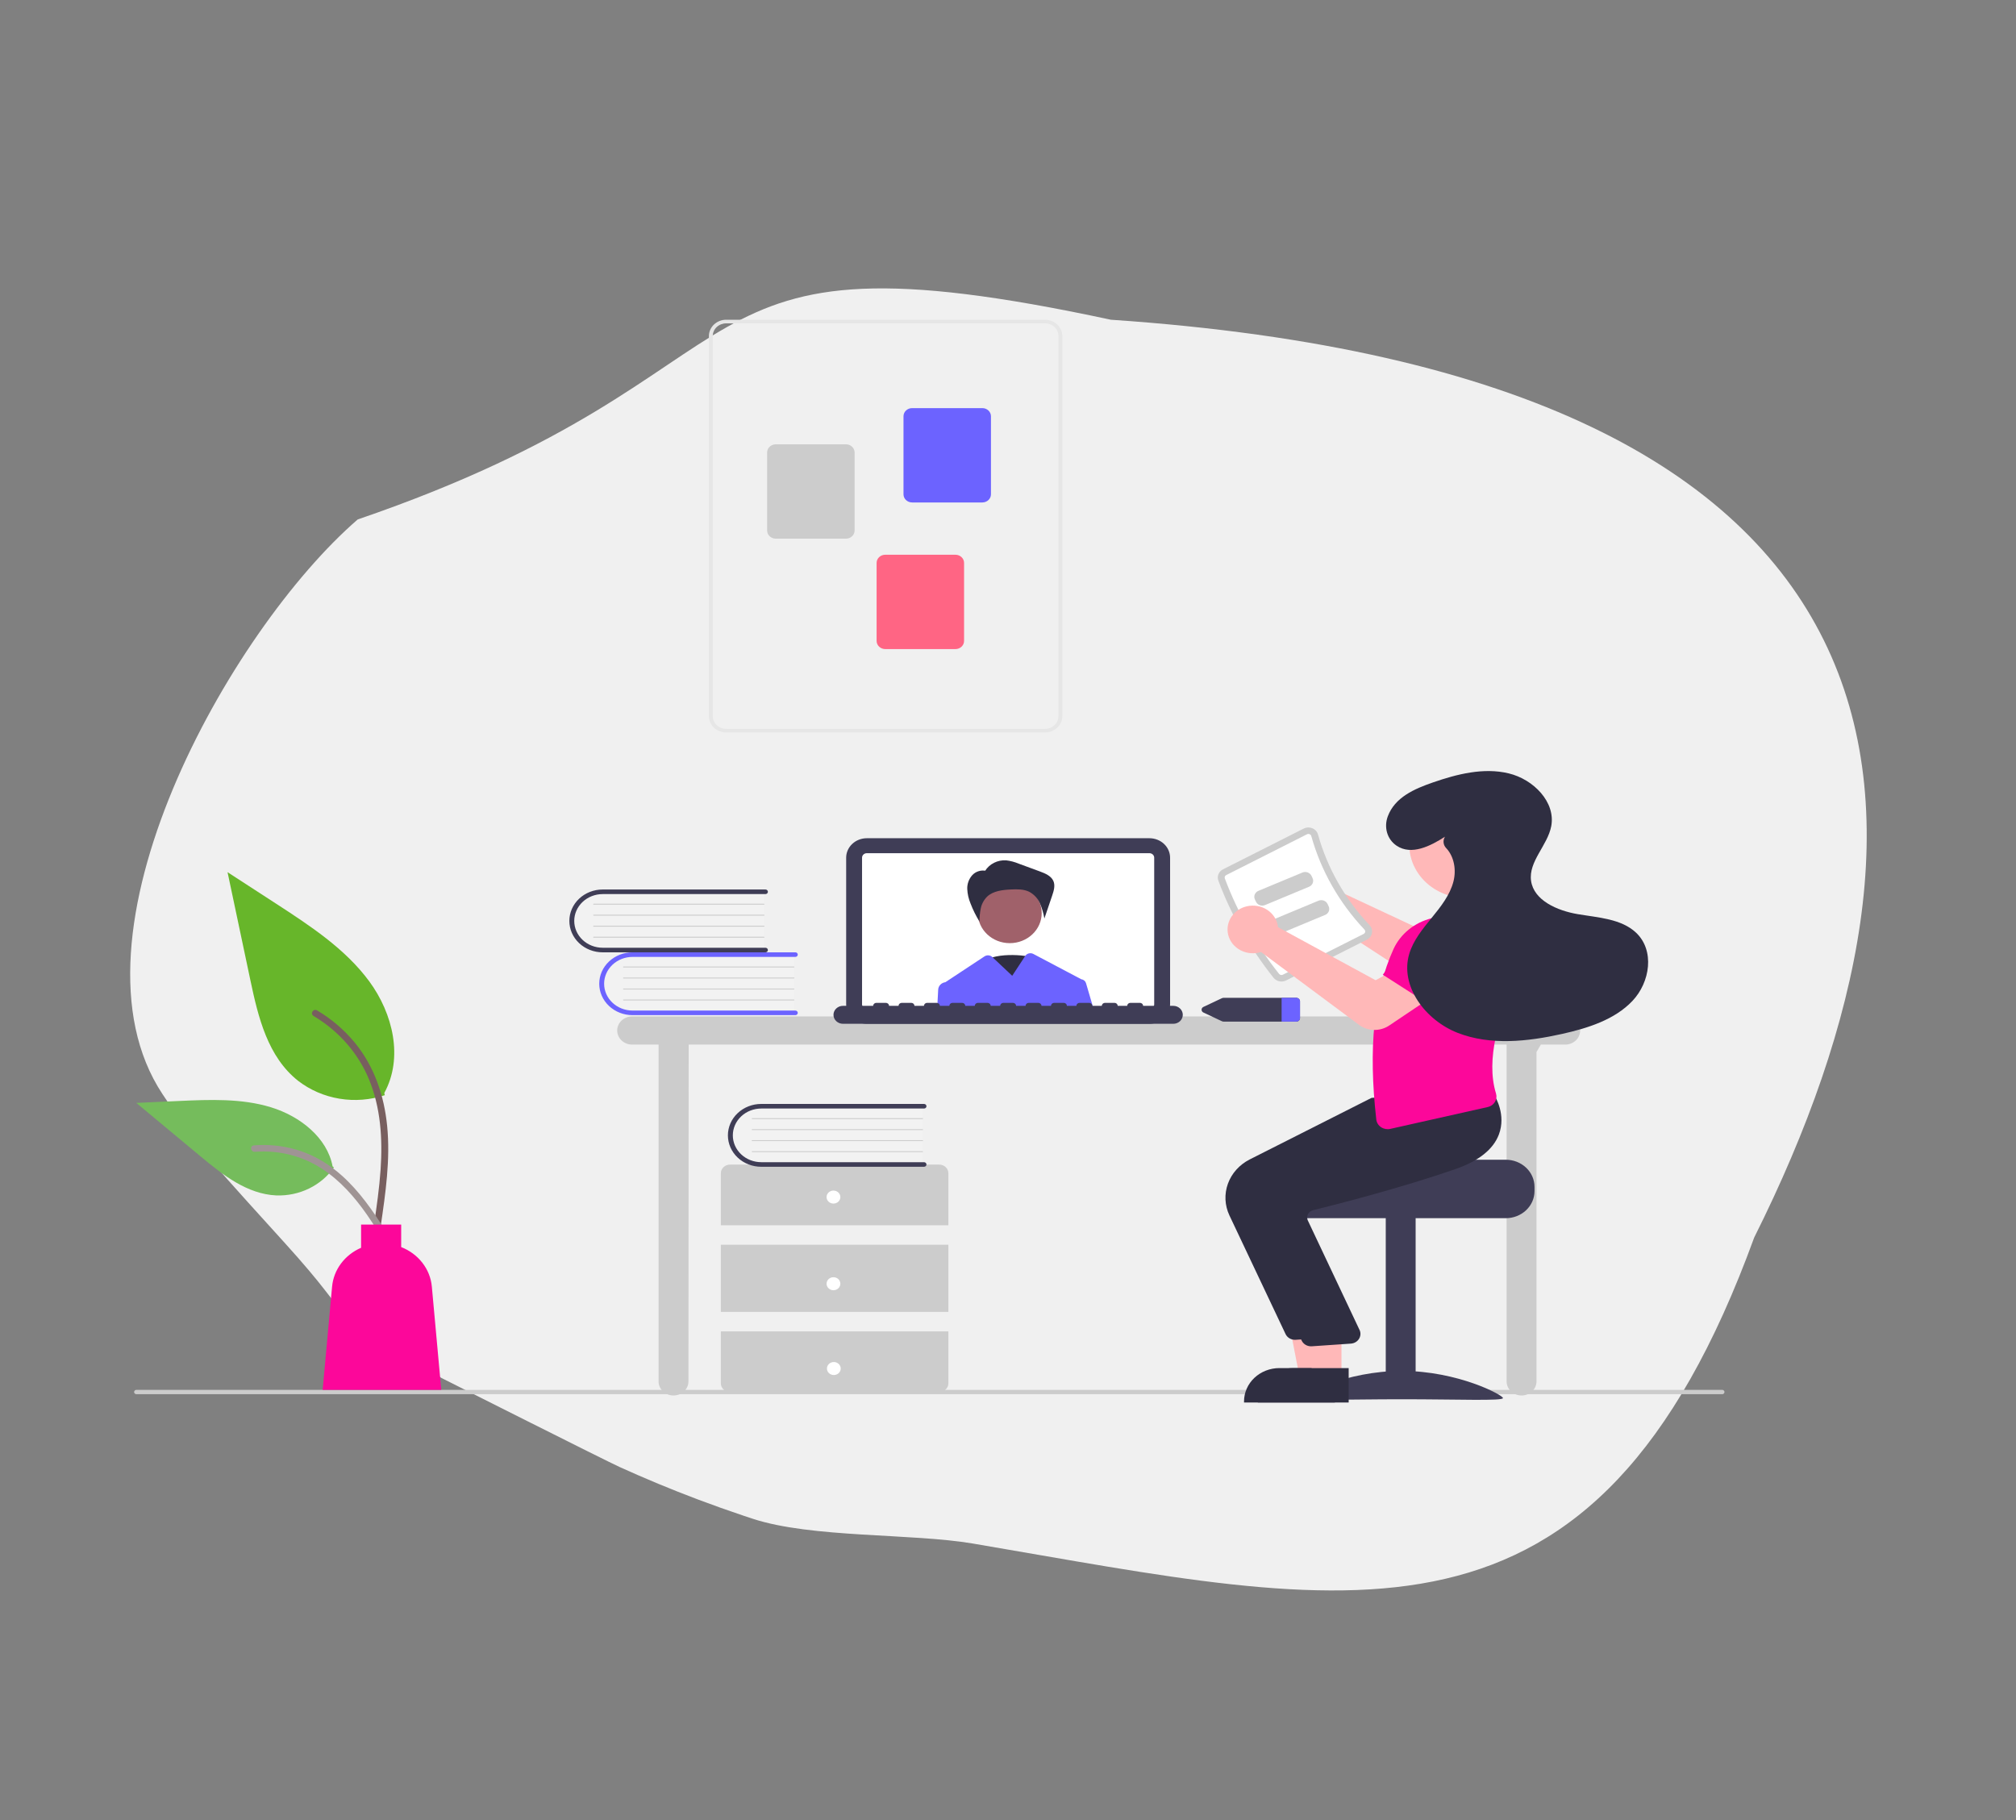 <svg width="371" height="335" viewBox="0 0 371 335" fill="none" xmlns="http://www.w3.org/2000/svg">
<rect x="0" y="0" width="371" height="335" fill="#808080" stroke="none"/>
<g id="Frame 3">
<path id="Vector" d="M322.825 227.734C293.456 308.38 248.459 295.84 179.051 284.064C167.781 282.147 149.403 283.073 138.507 279.496C137.977 279.323 137.446 279.15 136.915 278.969C134.086 278.021 131.255 277.014 128.423 275.947C123.5 274.091 118.696 272.097 114.011 269.968C111.41 268.791 83.75 254.841 81.23 253.587C53.407 234.146 68.136 246.088 52.184 228.496C50.191 226.299 41.132 216.348 39.294 214.094C35.923 209.977 32.781 205.711 29.879 201.313C10.697 172.252 42.231 116.027 65.827 95.596C145.851 68.209 120.722 40.865 204.427 58.841C357.319 69.206 361.97 149.511 322.825 227.734Z" fill="#F0F0F0"/>
<path id="Vector_2" d="M316.929 256.576H25.102C24.99 256.576 24.882 256.534 24.803 256.46C24.724 256.385 24.679 256.284 24.679 256.178C24.679 256.072 24.724 255.971 24.803 255.896C24.882 255.821 24.99 255.779 25.102 255.779H316.929C317.041 255.779 317.148 255.821 317.228 255.896C317.307 255.971 317.352 256.072 317.352 256.178C317.352 256.284 317.307 256.385 317.228 256.46C317.148 256.534 317.041 256.576 316.929 256.576Z" fill="#CCCCCC"/>
<path id="Vector_3" d="M288.044 187.056H116.331C115.602 187.056 114.903 187.329 114.387 187.814C113.872 188.3 113.582 188.959 113.582 189.647C113.582 190.334 113.872 190.993 114.387 191.479C114.903 191.965 115.602 192.238 116.331 192.238H121.195V254.224C121.195 254.911 121.485 255.57 122 256.056C122.516 256.542 123.215 256.815 123.944 256.815C124.673 256.815 125.373 256.542 125.888 256.056C126.404 255.57 126.693 254.911 126.693 254.224L126.735 192.238H277.259V254.224C277.259 254.911 277.549 255.57 278.064 256.056C278.58 256.542 279.279 256.815 280.008 256.815C280.737 256.815 281.437 256.542 281.952 256.056C282.468 255.57 282.757 254.911 282.757 254.224V193.604L283.557 192.238H288.044C288.773 192.238 289.472 191.965 289.988 191.479C290.503 190.993 290.793 190.334 290.793 189.647C290.793 188.959 290.503 188.3 289.988 187.814C289.472 187.329 288.773 187.056 288.044 187.056V187.056Z" fill="#CCCCCC"/>
<path id="Vector_4" d="M211.53 188.412H159.517C158.509 188.411 157.544 188.033 156.832 187.362C156.12 186.691 155.719 185.78 155.718 184.831V157.841C155.719 156.891 156.12 155.981 156.832 155.31C157.544 154.639 158.509 154.261 159.517 154.26H211.53C212.537 154.261 213.503 154.639 214.215 155.31C214.927 155.981 215.328 156.891 215.329 157.841V184.831C215.328 185.78 214.927 186.691 214.215 187.362C213.503 188.033 212.537 188.411 211.53 188.412V188.412Z" fill="#3F3D56"/>
<path id="Vector_5" d="M211.53 157.016H159.517C159.285 157.016 159.062 157.103 158.898 157.258C158.734 157.413 158.642 157.622 158.642 157.841V184.832C158.642 185.051 158.734 185.26 158.898 185.415C159.063 185.57 159.285 185.657 159.517 185.657H211.53C211.762 185.657 211.984 185.57 212.148 185.415C212.313 185.26 212.405 185.051 212.405 184.832V157.841C212.405 157.622 212.313 157.413 212.148 157.258C211.984 157.103 211.762 157.016 211.53 157.016V157.016Z" fill="white"/>
<path id="Vector_6" d="M189.96 176.125C189.96 176.125 183.733 174.773 180.308 177.252C176.884 179.731 184.667 185.366 184.667 185.366L189.96 176.125Z" fill="#2F2E41"/>
<path id="Vector_7" d="M185.828 173.57C189.072 173.57 191.702 171.092 191.702 168.034C191.702 164.977 189.072 162.499 185.828 162.499C182.585 162.499 179.955 164.977 179.955 168.034C179.955 171.092 182.585 173.57 185.828 173.57Z" fill="#A0616A"/>
<path id="Vector_8" d="M181.287 160.264C181.678 159.637 182.246 159.125 182.927 158.783C183.608 158.441 184.376 158.284 185.147 158.328C185.952 158.423 186.738 158.631 187.479 158.943L191.319 160.355C192.312 160.72 193.401 161.168 193.832 162.087C194.232 162.94 193.933 163.926 193.631 164.814L192.195 169.037C192.035 168.081 191.762 167.145 191.38 166.247C190.992 165.343 190.291 164.59 189.391 164.109C188.393 163.627 187.218 163.637 186.098 163.688C184.513 163.76 182.789 163.95 181.662 165.004C181.064 165.603 180.659 166.349 180.493 167.156C180.33 167.959 180.248 168.775 180.248 169.593C179.597 168.539 179.05 167.432 178.611 166.286C178.25 165.432 178.045 164.527 178.003 163.609C177.965 162.683 178.291 161.777 178.919 161.063C179.237 160.714 179.652 160.456 180.118 160.318C180.584 160.18 181.081 160.167 181.554 160.281L181.287 160.264Z" fill="#2F2E41"/>
<path id="Vector_9" d="M199.853 180.925C199.797 180.738 199.685 180.571 199.529 180.444C199.373 180.317 199.181 180.236 198.977 180.212C198.964 180.203 198.949 180.195 198.935 180.188L190.167 175.557C189.916 175.424 189.621 175.388 189.344 175.456C189.066 175.523 188.826 175.689 188.674 175.919L186.276 179.578L182.664 176.174L182.607 176.12C182.422 175.945 182.177 175.837 181.916 175.816C181.655 175.794 181.394 175.86 181.179 176.002L173.973 180.758C173.96 180.758 173.948 180.762 173.935 180.762C173.59 180.816 173.275 180.98 173.042 181.225C172.809 181.471 172.672 181.784 172.653 182.113L172.467 185.657H201.244L199.853 180.925Z" fill="#6C63FF"/>
<path id="Vector_10" d="M215.913 185.107H210.361C210.361 184.961 210.3 184.82 210.19 184.717C210.081 184.614 209.932 184.556 209.777 184.556H208.024C207.869 184.556 207.72 184.614 207.61 184.717C207.501 184.82 207.439 184.961 207.439 185.107H205.686C205.686 184.961 205.624 184.82 205.515 184.717C205.405 184.614 205.257 184.556 205.102 184.556H203.348C203.193 184.556 203.045 184.614 202.935 184.717C202.826 184.82 202.764 184.961 202.764 185.107H201.011C201.011 184.961 200.949 184.82 200.839 184.717C200.73 184.614 200.581 184.556 200.426 184.556H198.673C198.518 184.556 198.369 184.614 198.26 184.717C198.15 184.82 198.089 184.961 198.089 185.107H196.335C196.335 184.961 196.274 184.82 196.164 184.717C196.055 184.614 195.906 184.556 195.751 184.556H193.998C193.843 184.556 193.694 184.614 193.584 184.717C193.475 184.82 193.413 184.961 193.413 185.107H191.66C191.66 184.961 191.598 184.82 191.489 184.717C191.379 184.614 191.23 184.556 191.075 184.556H189.322C189.167 184.556 189.019 184.614 188.909 184.717C188.799 184.82 188.738 184.961 188.738 185.107H186.985C186.985 184.961 186.923 184.82 186.813 184.717C186.704 184.614 186.555 184.556 186.4 184.556H184.647C184.492 184.556 184.343 184.614 184.234 184.717C184.124 184.82 184.062 184.961 184.062 185.107H182.309C182.309 184.961 182.248 184.82 182.138 184.717C182.028 184.614 181.88 184.556 181.725 184.556H179.971C179.816 184.556 179.668 184.614 179.558 184.717C179.449 184.82 179.387 184.961 179.387 185.107H177.634C177.634 184.961 177.572 184.82 177.463 184.717C177.353 184.614 177.204 184.556 177.049 184.556H175.296C175.141 184.556 174.992 184.614 174.883 184.717C174.773 184.82 174.712 184.961 174.712 185.107H172.958C172.958 184.961 172.897 184.82 172.787 184.717C172.678 184.614 172.529 184.556 172.374 184.556H170.621C170.466 184.556 170.317 184.614 170.207 184.717C170.098 184.82 170.036 184.961 170.036 185.107H168.283C168.283 184.961 168.221 184.82 168.112 184.717C168.002 184.614 167.854 184.556 167.699 184.556H165.945C165.79 184.556 165.642 184.614 165.532 184.717C165.422 184.82 165.361 184.961 165.361 185.107H163.608C163.608 184.961 163.546 184.82 163.436 184.717C163.327 184.614 163.178 184.556 163.023 184.556H161.27C161.115 184.556 160.966 184.614 160.857 184.717C160.747 184.82 160.685 184.961 160.685 185.107H155.133C154.669 185.107 154.224 185.282 153.895 185.592C153.567 185.901 153.383 186.321 153.383 186.759C153.383 187.197 153.567 187.617 153.895 187.927C154.224 188.237 154.669 188.411 155.133 188.412H215.913C216.378 188.412 216.824 188.238 217.153 187.928C217.482 187.618 217.667 187.197 217.667 186.759C217.667 186.321 217.482 185.901 217.153 185.591C216.824 185.281 216.378 185.107 215.913 185.107V185.107Z" fill="#3F3D56"/>
<path id="Vector_11" d="M146.095 175.51V186.483H116.929C116.147 186.508 115.368 186.385 114.638 186.121C113.908 185.857 113.242 185.457 112.68 184.945C112.118 184.433 111.67 183.82 111.365 183.141C111.059 182.463 110.902 181.733 110.902 180.996C110.902 180.259 111.059 179.53 111.365 178.852C111.67 178.173 112.118 177.56 112.68 177.048C113.242 176.536 113.908 176.136 114.638 175.872C115.368 175.607 116.147 175.485 116.929 175.51H146.095Z" fill="#F2F2F2"/>
<path id="Vector_12" d="M146.812 186.398C146.812 186.51 146.765 186.617 146.681 186.697C146.597 186.776 146.483 186.82 146.364 186.82H116.409C114.782 186.82 113.222 186.211 112.072 185.127C110.921 184.043 110.275 182.572 110.275 181.039C110.275 179.505 110.921 178.035 112.072 176.95C113.222 175.866 114.782 175.257 116.409 175.257H146.364C146.483 175.257 146.597 175.301 146.681 175.381C146.765 175.46 146.812 175.567 146.812 175.679C146.812 175.791 146.765 175.898 146.681 175.977C146.597 176.057 146.483 176.101 146.364 176.101H116.409C115.021 176.102 113.689 176.623 112.708 177.549C111.727 178.475 111.175 179.73 111.175 181.039C111.175 182.347 111.727 183.603 112.708 184.528C113.689 185.454 115.021 185.975 116.409 185.976H146.364C146.483 185.976 146.597 186.021 146.681 186.1C146.765 186.179 146.812 186.286 146.812 186.398V186.398Z" fill="#6C63FF"/>
<path id="Vector_13" d="M146.095 178.042H114.753C114.741 178.042 114.729 178.04 114.718 178.036C114.707 178.032 114.697 178.026 114.689 178.018C114.68 178.01 114.674 178.001 114.669 177.99C114.665 177.98 114.662 177.969 114.662 177.958C114.662 177.947 114.665 177.936 114.669 177.925C114.674 177.915 114.68 177.906 114.689 177.898C114.697 177.89 114.707 177.884 114.718 177.88C114.729 177.876 114.741 177.873 114.753 177.873H146.095C146.119 177.874 146.142 177.883 146.158 177.898C146.175 177.914 146.184 177.936 146.184 177.958C146.184 177.98 146.175 178.002 146.158 178.017C146.142 178.033 146.119 178.042 146.095 178.042V178.042Z" fill="#CCCCCC"/>
<path id="Vector_14" d="M146.095 180.068H114.753C114.741 180.068 114.729 180.066 114.718 180.062C114.707 180.058 114.697 180.051 114.689 180.043C114.68 180.036 114.674 180.026 114.669 180.016C114.665 180.006 114.662 179.995 114.662 179.984C114.662 179.972 114.665 179.961 114.669 179.951C114.674 179.941 114.68 179.932 114.689 179.924C114.697 179.916 114.707 179.91 114.718 179.905C114.729 179.901 114.741 179.899 114.753 179.899H146.095C146.119 179.899 146.142 179.908 146.158 179.924C146.175 179.94 146.184 179.961 146.184 179.984C146.184 180.006 146.175 180.027 146.158 180.043C146.142 180.059 146.119 180.068 146.095 180.068V180.068Z" fill="#CCCCCC"/>
<path id="Vector_15" d="M146.095 182.094H114.753C114.741 182.094 114.729 182.092 114.718 182.087C114.707 182.083 114.697 182.077 114.689 182.069C114.68 182.061 114.674 182.052 114.669 182.042C114.665 182.031 114.662 182.02 114.662 182.009C114.662 181.998 114.665 181.987 114.669 181.977C114.674 181.967 114.68 181.957 114.689 181.949C114.697 181.942 114.707 181.935 114.718 181.931C114.729 181.927 114.741 181.925 114.753 181.925H146.095C146.119 181.925 146.142 181.934 146.158 181.95C146.175 181.966 146.184 181.987 146.184 182.009C146.184 182.032 146.175 182.053 146.158 182.069C146.142 182.085 146.119 182.094 146.095 182.094V182.094Z" fill="#CCCCCC"/>
<path id="Vector_16" d="M146.095 184.119H114.753C114.741 184.119 114.729 184.117 114.718 184.113C114.707 184.109 114.697 184.103 114.689 184.095C114.68 184.087 114.674 184.078 114.669 184.067C114.665 184.057 114.662 184.046 114.662 184.035C114.662 184.024 114.665 184.013 114.669 184.002C114.674 183.992 114.68 183.983 114.689 183.975C114.697 183.967 114.707 183.961 114.718 183.957C114.729 183.953 114.741 183.95 114.753 183.951H146.095C146.119 183.951 146.142 183.96 146.158 183.975C146.175 183.991 146.184 184.013 146.184 184.035C146.184 184.057 146.175 184.079 146.158 184.094C146.142 184.11 146.119 184.119 146.095 184.119Z" fill="#CCCCCC"/>
<path id="Vector_17" d="M140.597 163.95V174.922H111.431C110.649 174.948 109.87 174.825 109.14 174.561C108.41 174.297 107.744 173.897 107.182 173.385C106.619 172.873 106.172 172.259 105.867 171.581C105.561 170.903 105.404 170.173 105.404 169.436C105.404 168.699 105.561 167.97 105.867 167.291C106.172 166.613 106.619 166 107.182 165.488C107.744 164.976 108.41 164.576 109.14 164.312C109.87 164.047 110.649 163.924 111.431 163.95H140.597Z" fill="#F2F2F2"/>
<path id="Vector_18" d="M141.314 174.838C141.314 174.95 141.266 175.057 141.183 175.136C141.099 175.216 140.985 175.26 140.866 175.26H110.911C110.106 175.26 109.308 175.111 108.564 174.82C107.819 174.529 107.143 174.104 106.574 173.567C106.004 173.03 105.552 172.392 105.244 171.691C104.935 170.99 104.777 170.238 104.777 169.478C104.777 168.719 104.935 167.967 105.244 167.266C105.552 166.564 106.004 165.927 106.574 165.39C107.143 164.853 107.819 164.428 108.564 164.137C109.308 163.846 110.106 163.697 110.911 163.697H140.866C140.985 163.697 141.099 163.741 141.183 163.82C141.267 163.9 141.314 164.007 141.314 164.119C141.314 164.231 141.267 164.338 141.183 164.417C141.099 164.496 140.985 164.541 140.866 164.541H110.911C109.522 164.542 108.191 165.063 107.21 165.989C106.228 166.915 105.677 168.17 105.677 169.478C105.677 170.787 106.228 172.042 107.21 172.968C108.191 173.894 109.522 174.415 110.911 174.416H140.866C140.985 174.416 141.099 174.461 141.182 174.54C141.266 174.619 141.314 174.726 141.314 174.838V174.838Z" fill="#3F3D56"/>
<path id="Vector_19" d="M140.597 166.482H109.254C109.243 166.482 109.231 166.48 109.22 166.476C109.209 166.472 109.199 166.466 109.191 166.458C109.182 166.45 109.176 166.44 109.171 166.43C109.167 166.42 109.164 166.409 109.164 166.398C109.164 166.387 109.167 166.376 109.171 166.365C109.176 166.355 109.182 166.346 109.191 166.338C109.199 166.33 109.209 166.324 109.22 166.32C109.231 166.315 109.243 166.313 109.254 166.313H140.597C140.621 166.314 140.644 166.322 140.66 166.338C140.677 166.354 140.686 166.375 140.686 166.398C140.686 166.42 140.677 166.441 140.66 166.457C140.644 166.473 140.621 166.482 140.597 166.482V166.482Z" fill="#CCCCCC"/>
<path id="Vector_20" d="M140.597 168.508H109.254C109.243 168.508 109.231 168.506 109.22 168.502C109.209 168.497 109.199 168.491 109.191 168.483C109.182 168.475 109.176 168.466 109.171 168.456C109.167 168.446 109.164 168.435 109.164 168.423C109.164 168.412 109.167 168.401 109.171 168.391C109.176 168.381 109.182 168.371 109.191 168.364C109.199 168.356 109.209 168.35 109.22 168.345C109.231 168.341 109.243 168.339 109.254 168.339H140.597C140.621 168.339 140.644 168.348 140.66 168.364C140.677 168.38 140.686 168.401 140.686 168.423C140.686 168.446 140.677 168.467 140.66 168.483C140.644 168.499 140.621 168.508 140.597 168.508V168.508Z" fill="#CCCCCC"/>
<path id="Vector_21" d="M140.597 170.534H109.254C109.243 170.534 109.231 170.531 109.22 170.527C109.209 170.523 109.199 170.517 109.191 170.509C109.182 170.501 109.176 170.492 109.171 170.482C109.167 170.471 109.164 170.46 109.164 170.449C109.164 170.438 109.167 170.427 109.171 170.417C109.176 170.406 109.182 170.397 109.191 170.389C109.199 170.381 109.209 170.375 109.22 170.371C109.231 170.367 109.243 170.365 109.254 170.365H140.597C140.621 170.365 140.644 170.374 140.66 170.39C140.677 170.405 140.686 170.427 140.686 170.449C140.686 170.471 140.677 170.493 140.66 170.509C140.644 170.524 140.621 170.533 140.597 170.534V170.534Z" fill="#CCCCCC"/>
<path id="Vector_22" d="M140.597 172.559H109.254C109.243 172.559 109.231 172.557 109.22 172.553C109.209 172.549 109.199 172.543 109.191 172.535C109.182 172.527 109.176 172.517 109.171 172.507C109.167 172.497 109.164 172.486 109.164 172.475C109.164 172.464 109.167 172.453 109.171 172.442C109.176 172.432 109.182 172.423 109.191 172.415C109.199 172.407 109.209 172.401 109.22 172.397C109.231 172.392 109.243 172.39 109.254 172.39H140.597C140.621 172.391 140.644 172.399 140.66 172.415C140.677 172.431 140.686 172.452 140.686 172.475C140.686 172.497 140.677 172.518 140.66 172.534C140.644 172.55 140.621 172.559 140.597 172.559Z" fill="#CCCCCC"/>
<path id="Vector_23" d="M174.527 225.484V215.917C174.527 215.494 174.349 215.088 174.032 214.789C173.714 214.49 173.284 214.322 172.835 214.322H134.348C133.899 214.322 133.469 214.49 133.152 214.789C132.834 215.088 132.656 215.494 132.656 215.917V225.484H174.527Z" fill="#CCCCCC"/>
<path id="Vector_24" d="M174.527 229.071H132.656V241.429H174.527V229.071Z" fill="#CCCCCC"/>
<path id="Vector_25" d="M132.656 245.016V254.583C132.656 255.006 132.834 255.412 133.152 255.711C133.469 256.01 133.899 256.178 134.348 256.178H172.835C173.284 256.178 173.714 256.01 174.032 255.711C174.349 255.412 174.527 255.006 174.527 254.583V245.016H132.656Z" fill="#CCCCCC"/>
<path id="Vector_26" d="M153.38 221.497C154.081 221.497 154.649 220.962 154.649 220.302C154.649 219.641 154.081 219.106 153.38 219.106C152.679 219.106 152.111 219.641 152.111 220.302C152.111 220.962 152.679 221.497 153.38 221.497Z" fill="white"/>
<path id="Vector_27" d="M153.38 237.442C154.081 237.442 154.649 236.907 154.649 236.247C154.649 235.586 154.081 235.051 153.38 235.051C152.679 235.051 152.111 235.586 152.111 236.247C152.111 236.907 152.679 237.442 153.38 237.442Z" fill="white"/>
<path id="Vector_28" d="M153.448 253.05C154.149 253.05 154.717 252.514 154.717 251.854C154.717 251.193 154.149 250.658 153.448 250.658C152.747 250.658 152.179 251.193 152.179 251.854C152.179 252.514 152.747 253.05 153.448 253.05Z" fill="white"/>
<path id="Vector_29" d="M169.78 203.414V214.386H140.613C139.832 214.412 139.053 214.289 138.323 214.025C137.593 213.761 136.927 213.361 136.365 212.849C135.802 212.337 135.355 211.723 135.049 211.045C134.744 210.367 134.586 209.637 134.586 208.9C134.586 208.163 134.744 207.434 135.049 206.755C135.355 206.077 135.802 205.464 136.365 204.952C136.927 204.44 137.593 204.04 138.323 203.775C139.053 203.511 139.832 203.388 140.613 203.414H169.78Z" fill="#F2F2F2"/>
<path id="Vector_30" d="M170.496 214.302C170.496 214.414 170.449 214.521 170.365 214.6C170.281 214.679 170.167 214.724 170.049 214.724H140.094C139.288 214.725 138.49 214.576 137.745 214.285C137 213.995 136.323 213.569 135.753 213.032C135.183 212.495 134.73 211.858 134.422 211.156C134.113 210.454 133.954 209.702 133.954 208.942C133.954 208.183 134.113 207.43 134.422 206.729C134.73 206.027 135.183 205.389 135.753 204.852C136.323 204.315 137 203.89 137.745 203.599C138.49 203.309 139.288 203.16 140.094 203.161H170.049C170.167 203.161 170.281 203.205 170.365 203.284C170.449 203.363 170.496 203.471 170.496 203.583C170.496 203.695 170.449 203.802 170.365 203.881C170.281 203.96 170.167 204.005 170.049 204.005H140.094C138.705 204.006 137.374 204.527 136.392 205.453C135.411 206.378 134.86 207.634 134.86 208.942C134.86 210.251 135.411 211.506 136.392 212.432C137.374 213.358 138.705 213.879 140.094 213.88H170.049C170.167 213.88 170.281 213.924 170.365 214.004C170.449 214.083 170.496 214.19 170.496 214.302V214.302Z" fill="#3F3D56"/>
<path id="Vector_31" d="M169.78 205.946H138.437C138.425 205.946 138.414 205.944 138.403 205.94C138.392 205.936 138.382 205.929 138.373 205.922C138.365 205.914 138.358 205.904 138.354 205.894C138.349 205.884 138.347 205.873 138.347 205.862C138.347 205.85 138.349 205.839 138.354 205.829C138.358 205.819 138.365 205.81 138.373 205.802C138.382 205.794 138.392 205.788 138.403 205.783C138.414 205.779 138.425 205.777 138.437 205.777H169.78C169.804 205.777 169.826 205.786 169.843 205.802C169.86 205.818 169.869 205.839 169.869 205.862C169.869 205.884 169.86 205.905 169.843 205.921C169.826 205.937 169.804 205.946 169.78 205.946V205.946Z" fill="#CCCCCC"/>
<path id="Vector_32" d="M169.78 207.972H138.437C138.425 207.972 138.414 207.97 138.403 207.965C138.392 207.961 138.382 207.955 138.373 207.947C138.365 207.939 138.358 207.93 138.354 207.92C138.349 207.909 138.347 207.898 138.347 207.887C138.347 207.876 138.349 207.865 138.354 207.855C138.358 207.845 138.365 207.835 138.373 207.827C138.382 207.82 138.392 207.813 138.403 207.809C138.414 207.805 138.425 207.803 138.437 207.803H169.78C169.804 207.803 169.826 207.812 169.843 207.828C169.86 207.844 169.869 207.865 169.869 207.887C169.869 207.91 169.86 207.931 169.843 207.947C169.826 207.963 169.804 207.972 169.78 207.972V207.972Z" fill="#CCCCCC"/>
<path id="Vector_33" d="M169.78 209.997H138.437C138.425 209.997 138.414 209.995 138.403 209.991C138.392 209.987 138.382 209.981 138.373 209.973C138.365 209.965 138.358 209.956 138.354 209.945C138.349 209.935 138.347 209.924 138.347 209.913C138.347 209.902 138.349 209.891 138.354 209.881C138.358 209.87 138.365 209.861 138.373 209.853C138.382 209.845 138.392 209.839 138.403 209.835C138.414 209.831 138.425 209.829 138.437 209.829H169.78C169.804 209.829 169.826 209.838 169.843 209.854C169.86 209.869 169.869 209.891 169.869 209.913C169.869 209.935 169.86 209.957 169.843 209.972C169.826 209.988 169.804 209.997 169.78 209.997V209.997Z" fill="#CCCCCC"/>
<path id="Vector_34" d="M169.78 212.023H138.437C138.425 212.023 138.414 212.021 138.403 212.017C138.392 212.013 138.382 212.006 138.373 211.999C138.365 211.991 138.358 211.981 138.354 211.971C138.349 211.961 138.347 211.95 138.347 211.939C138.347 211.928 138.349 211.916 138.354 211.906C138.358 211.896 138.365 211.887 138.373 211.879C138.382 211.871 138.392 211.865 138.403 211.861C138.414 211.856 138.425 211.854 138.437 211.854H169.78C169.804 211.854 169.826 211.863 169.843 211.879C169.86 211.895 169.869 211.916 169.869 211.939C169.869 211.961 169.86 211.982 169.843 211.998C169.826 212.014 169.804 212.023 169.78 212.023V212.023Z" fill="#CCCCCC"/>
<path id="Vector_35" d="M130.46 131.798V61.84C130.461 61.045 130.796 60.283 131.393 59.721C131.989 59.158 132.798 58.842 133.641 58.841H192.315C193.158 58.842 193.967 59.158 194.563 59.721C195.159 60.283 195.495 61.045 195.496 61.84V131.798C195.495 132.593 195.159 133.355 194.563 133.917C193.967 134.479 193.158 134.796 192.315 134.796H133.641C132.798 134.796 131.989 134.479 131.393 133.917C130.796 133.355 130.461 132.593 130.46 131.798V131.798ZM133.641 59.508C132.985 59.508 132.356 59.754 131.892 60.191C131.429 60.629 131.168 61.221 131.167 61.84V131.798C131.168 132.417 131.429 133.009 131.892 133.446C132.356 133.884 132.985 134.13 133.641 134.13H192.315C192.971 134.13 193.599 133.884 194.063 133.446C194.527 133.009 194.788 132.417 194.789 131.798V61.84C194.788 61.221 194.527 60.629 194.063 60.191C193.599 59.754 192.971 59.508 192.315 59.508H133.641Z" fill="#E6E6E6"/>
<path id="Vector_36" d="M166.268 90.97V76.605C166.269 76.207 166.436 75.826 166.734 75.545C167.033 75.264 167.437 75.106 167.859 75.106H180.774C181.196 75.106 181.6 75.264 181.898 75.545C182.196 75.826 182.364 76.207 182.364 76.605V90.97C182.364 91.367 182.196 91.748 181.898 92.029C181.6 92.31 181.196 92.468 180.774 92.469H167.859C167.437 92.468 167.033 92.31 166.734 92.029C166.436 91.748 166.269 91.367 166.268 90.97V90.97Z" fill="#6C63FF"/>
<path id="Vector_37" d="M141.173 97.632V83.268C141.173 82.87 141.341 82.489 141.639 82.208C141.937 81.927 142.342 81.769 142.763 81.769H155.679C156.1 81.769 156.505 81.927 156.803 82.208C157.101 82.489 157.269 82.87 157.269 83.268V97.632C157.269 98.03 157.101 98.411 156.803 98.692C156.505 98.973 156.1 99.131 155.679 99.132H142.763C142.342 99.131 141.937 98.973 141.639 98.692C141.341 98.411 141.173 98.03 141.173 97.632V97.632Z" fill="#CCCCCC"/>
<path id="Vector_38" d="M161.32 117.954V103.589C161.32 103.192 161.488 102.81 161.786 102.529C162.084 102.248 162.489 102.09 162.91 102.09H175.826C176.247 102.09 176.651 102.248 176.95 102.529C177.248 102.81 177.416 103.192 177.416 103.589V117.954C177.416 118.351 177.248 118.732 176.95 119.013C176.651 119.294 176.247 119.452 175.826 119.453H162.91C162.489 119.452 162.084 119.294 161.786 119.013C161.488 118.732 161.32 118.351 161.32 117.954V117.954Z" fill="#FF6584"/>
<path id="Vector_39" d="M238.5 183.628H225.212C225.086 183.628 224.961 183.655 224.848 183.708L221.494 185.29C221.384 185.335 221.29 185.408 221.224 185.503C221.157 185.597 221.122 185.708 221.122 185.821C221.122 185.934 221.157 186.044 221.224 186.138C221.29 186.233 221.384 186.307 221.494 186.351L224.848 187.933C224.961 187.986 225.086 188.013 225.212 188.013H238.5C238.684 188.023 238.864 187.965 239.001 187.85C239.139 187.736 239.224 187.576 239.236 187.403V184.238C239.224 184.066 239.139 183.905 239.001 183.791C238.864 183.677 238.684 183.618 238.5 183.628Z" fill="#3F3D56"/>
<path id="Vector_40" d="M239.236 184.238V187.403C239.224 187.576 239.139 187.736 239.001 187.85C238.864 187.965 238.684 188.023 238.5 188.013H235.853V183.628H238.5C238.684 183.618 238.864 183.677 239.001 183.791C239.139 183.905 239.224 184.066 239.236 184.238V184.238Z" fill="#6C63FF"/>
<path id="Vector_41" d="M238.4 159.95C239.002 159.705 239.652 159.583 240.308 159.591C240.963 159.6 241.61 159.738 242.204 159.999C242.799 160.259 243.328 160.635 243.758 161.101C244.188 161.568 244.508 162.115 244.698 162.706C244.757 162.894 244.803 163.085 244.834 163.278L263.417 171.963L267.717 169.277L273.068 175.083L266.502 180.11C265.712 180.71 264.738 181.053 263.725 181.09C262.711 181.127 261.712 180.855 260.876 180.314L242.022 168.026C241.882 168.082 241.738 168.131 241.593 168.173C240.965 168.352 240.304 168.404 239.654 168.325C239.004 168.247 238.378 168.04 237.819 167.717C237.26 167.395 236.779 166.965 236.408 166.456C236.037 165.946 235.785 165.368 235.667 164.761C235.632 164.584 235.609 164.406 235.598 164.227C235.546 163.329 235.787 162.438 236.288 161.674C236.788 160.909 237.526 160.307 238.4 159.95V159.95Z" fill="#FFB8B8"/>
<path id="Vector_42" d="M277.105 213.425H256.8C256.8 213.975 235.873 214.421 235.873 214.421C235.545 214.654 235.246 214.922 234.981 215.219C234.186 216.112 233.752 217.242 233.754 218.408V219.205C233.755 220.526 234.312 221.793 235.303 222.728C236.295 223.662 237.639 224.187 239.041 224.188H277.105C278.507 224.186 279.851 223.661 280.842 222.727C281.834 221.793 282.391 220.526 282.392 219.205V218.408C282.39 217.087 281.833 215.82 280.842 214.886C279.851 213.952 278.507 213.427 277.105 213.425V213.425Z" fill="#3F3D56"/>
<path id="Vector_43" d="M255.018 257.474H260.516V223.99H255.018V257.474Z" fill="#3F3D56"/>
<path id="Vector_44" d="M239.369 257.292C239.369 257.852 247.701 257.509 257.979 257.509C268.256 257.509 276.588 257.852 276.588 257.292C276.588 256.732 268.256 252.292 257.979 252.292C247.701 252.292 239.369 256.732 239.369 257.292Z" fill="#3F3D56"/>
<path id="Vector_45" d="M244.333 253.368L239.148 253.367L236.681 240.692L244.334 240.692L244.333 253.368Z" fill="#FFB8B8"/>
<path id="Vector_46" d="M245.655 258.105L228.936 258.104V257.905C228.936 257.099 229.105 256.302 229.432 255.558C229.759 254.813 230.238 254.137 230.842 253.568C231.447 252.998 232.164 252.546 232.954 252.238C233.743 251.93 234.589 251.771 235.444 251.771H235.444L245.656 251.772L245.655 258.105Z" fill="#2F2E41"/>
<path id="Vector_47" d="M236.578 245.507L226.241 223.66C225.378 221.818 225.282 219.738 225.973 217.833C226.665 215.929 228.092 214.339 229.97 213.381L252.392 202.049L262.623 201.229L272.061 200.421L272.129 200.529C272.216 200.668 274.245 203.971 272.874 207.594C271.833 210.341 269.127 212.487 264.83 213.972C254.8 217.439 243.214 220.401 238.698 221.514C238.498 221.562 238.312 221.649 238.151 221.77C237.99 221.891 237.857 222.043 237.763 222.215C237.668 222.386 237.612 222.573 237.597 222.765C237.583 222.957 237.611 223.149 237.68 223.331L247.283 243.666C247.384 243.924 247.42 244.201 247.389 244.474C247.358 244.747 247.261 245.01 247.105 245.242C246.95 245.474 246.739 245.67 246.491 245.813C246.242 245.957 245.962 246.045 245.672 246.07L238.496 246.562C238.435 246.568 238.375 246.571 238.314 246.571C237.947 246.57 237.587 246.47 237.279 246.281C236.971 246.093 236.727 245.824 236.578 245.507V245.507Z" fill="#2F2E41"/>
<path id="Vector_48" d="M246.87 253.368L241.686 253.367L239.219 240.692L246.871 240.692L246.87 253.368Z" fill="#FFB8B8"/>
<path id="Vector_49" d="M248.193 258.105L231.474 258.104V257.905C231.474 257.099 231.642 256.302 231.969 255.558C232.296 254.813 232.776 254.137 233.38 253.568C233.984 252.998 234.702 252.546 235.491 252.238C236.281 251.93 237.127 251.771 237.981 251.771H237.982L248.193 251.772L248.193 258.105Z" fill="#2F2E41"/>
<path id="Vector_50" d="M239.538 246.703L229.201 224.856C228.338 223.014 228.243 220.934 228.934 219.029C229.625 217.124 231.052 215.535 232.931 214.577L255.352 203.245L265.584 202.425L275.021 201.617L275.089 201.725C275.176 201.864 277.206 205.167 275.834 208.79C274.794 211.537 272.087 213.683 267.79 215.168C257.761 218.634 246.174 221.597 241.659 222.71C241.459 222.758 241.272 222.845 241.111 222.966C240.95 223.087 240.818 223.238 240.723 223.411C240.629 223.581 240.572 223.769 240.558 223.961C240.544 224.153 240.572 224.345 240.64 224.527L250.244 244.862C250.344 245.12 250.38 245.396 250.349 245.67C250.318 245.943 250.221 246.206 250.066 246.438C249.91 246.67 249.7 246.865 249.451 247.009C249.203 247.153 248.923 247.24 248.633 247.266L241.457 247.758C241.396 247.764 241.335 247.766 241.275 247.766C240.907 247.766 240.548 247.666 240.24 247.477C239.931 247.288 239.688 247.02 239.538 246.703V246.703Z" fill="#2F2E41"/>
<path id="Vector_51" d="M234.386 179.961C230.042 174.515 226.608 168.475 224.204 162.05C224.064 161.666 224.074 161.248 224.232 160.869C224.389 160.491 224.684 160.178 225.063 159.986L239.927 152.479C240.168 152.357 240.435 152.288 240.708 152.277C240.981 152.267 241.253 152.315 241.503 152.419C241.758 152.523 241.984 152.681 242.164 152.88C242.345 153.079 242.474 153.315 242.544 153.568C244.274 159.76 247.526 165.48 252.037 170.267C252.223 170.462 252.359 170.694 252.435 170.946C252.511 171.198 252.525 171.463 252.476 171.721C252.429 171.974 252.321 172.215 252.161 172.423C252 172.632 251.791 172.803 251.55 172.924L236.686 180.43C236.306 180.621 235.866 180.679 235.445 180.593C235.023 180.507 234.648 180.283 234.386 179.961V179.961Z" fill="#CCCCCC"/>
<path id="Vector_52" d="M235.4 179.243C235.48 179.337 235.593 179.402 235.718 179.426C235.843 179.45 235.973 179.433 236.086 179.376L250.951 171.869C251.023 171.834 251.085 171.783 251.133 171.721C251.181 171.659 251.213 171.588 251.227 171.512C251.242 171.432 251.238 171.35 251.214 171.272C251.19 171.194 251.147 171.122 251.089 171.062C246.445 166.134 243.097 160.245 241.316 153.872C241.296 153.793 241.256 153.72 241.201 153.658C241.145 153.596 241.075 153.547 240.996 153.515C240.921 153.483 240.84 153.469 240.759 153.472C240.677 153.475 240.598 153.496 240.526 153.533L225.662 161.04C225.55 161.097 225.462 161.19 225.414 161.302C225.366 161.414 225.361 161.538 225.4 161.653C227.762 167.962 231.134 173.895 235.4 179.243V179.243Z" fill="white"/>
<path id="Vector_53" d="M283.767 177.959L272.126 182.128L269.284 174.687C268.907 173.699 268.912 172.617 269.299 171.632C269.686 170.648 270.43 169.824 271.4 169.306V169.306C272.38 168.782 273.527 168.606 274.633 168.81C275.74 169.013 276.732 169.583 277.432 170.416L283.767 177.959Z" fill="#6C63FF"/>
<path id="Vector_54" d="M254.158 207.441C253.913 207.278 253.707 207.067 253.555 206.823C253.403 206.579 253.308 206.308 253.276 206.026C251.785 192.908 252.824 182.641 256.451 174.641C257.09 173.261 258.052 172.035 259.266 171.056C260.479 170.077 261.912 169.37 263.458 168.988L272.868 168.541L272.917 168.563C275.04 169.543 276.772 171.142 277.855 173.123C278.938 175.104 279.315 177.361 278.93 179.56C275.904 187.08 273.369 194.909 275.302 201.224C275.383 201.488 275.407 201.765 275.372 202.038C275.337 202.311 275.243 202.574 275.098 202.812C274.956 203.042 274.766 203.242 274.54 203.401C274.313 203.559 274.054 203.672 273.78 203.732L255.856 207.751C255.566 207.816 255.264 207.822 254.971 207.769C254.679 207.715 254.401 207.604 254.158 207.441Z" fill="#FC079A"/>
<path id="Vector_55" d="M269.727 165.228C275.464 165.228 280.115 160.845 280.115 155.437C280.115 150.03 275.464 145.647 269.727 145.647C263.99 145.647 259.34 150.03 259.34 155.437C259.34 160.845 263.99 165.228 269.727 165.228Z" fill="#FFB8B8"/>
<path id="Vector_56" d="M240.903 163.192L232.807 166.56C232.499 166.688 232.15 166.695 231.837 166.581C231.523 166.466 231.27 166.239 231.134 165.949L230.934 165.521C230.798 165.231 230.791 164.902 230.912 164.607C231.034 164.311 231.275 164.073 231.582 163.944L239.678 160.576C239.986 160.449 240.335 160.441 240.649 160.556C240.962 160.67 241.215 160.897 241.351 161.187L241.551 161.615C241.687 161.905 241.695 162.234 241.573 162.53C241.452 162.825 241.211 163.064 240.903 163.192V163.192Z" fill="#CCCCCC"/>
<path id="Vector_57" d="M243.864 168.374L235.768 171.742C235.46 171.87 235.111 171.877 234.797 171.763C234.484 171.648 234.231 171.421 234.095 171.131L233.894 170.704C233.759 170.413 233.751 170.084 233.873 169.789C233.994 169.493 234.235 169.255 234.543 169.127L242.639 165.758C242.946 165.631 243.296 165.623 243.609 165.738C243.923 165.852 244.176 166.08 244.312 166.37L244.512 166.797C244.647 167.087 244.655 167.416 244.534 167.712C244.412 168.008 244.171 168.246 243.864 168.374V168.374Z" fill="#CCCCCC"/>
<path id="Vector_58" d="M250.107 188.615L232.058 175.195C231.914 175.243 231.768 175.283 231.62 175.317C230.983 175.457 230.322 175.47 229.679 175.354C229.037 175.237 228.427 174.995 227.891 174.643C227.35 174.29 226.896 173.832 226.559 173.3C226.221 172.769 226.008 172.175 225.934 171.56C225.813 170.576 226.048 169.582 226.602 168.74C227.155 167.898 227.994 167.257 228.983 166.921C229.6 166.712 230.257 166.629 230.91 166.676C231.564 166.723 232.2 166.9 232.776 167.195C233.352 167.49 233.855 167.896 234.253 168.387C234.651 168.878 234.934 169.443 235.084 170.045C235.131 170.235 235.163 170.429 235.181 170.624L253.148 180.393L257.619 177.967L262.572 184.078L255.63 188.742C254.817 189.283 253.841 189.563 252.846 189.541C251.851 189.518 250.891 189.193 250.107 188.615V188.615Z" fill="#FFB8B8"/>
<path id="Vector_59" d="M264.775 185.982L254.477 179.381L259.316 172.921C259.959 172.063 260.903 171.447 261.981 171.181C263.059 170.916 264.201 171.018 265.207 171.47V171.47C266.225 171.927 267.035 172.712 267.492 173.683C267.95 174.654 268.023 175.747 267.7 176.765L264.775 185.982Z" fill="#FC079A"/>
<path id="Vector_60" d="M265.919 153.979C263.249 155.701 259.743 157.472 257.016 155.638C255.226 154.433 254.662 152.203 255.388 150.246C256.694 146.727 260.281 145.178 263.711 143.99C268.171 142.446 273.027 141.218 277.631 142.324C282.235 143.429 286.303 147.631 285.472 152.039C284.804 155.585 281.256 158.535 281.759 162.104C282.266 165.697 286.553 167.588 290.337 168.23C294.121 168.872 298.356 169.078 301.076 171.64C304.545 174.908 303.679 180.75 300.414 184.201C297.15 187.651 292.223 189.215 287.45 190.279C281.125 191.688 274.284 192.428 268.277 190.09C262.27 187.752 257.595 181.458 259.336 175.556C260.071 173.063 261.802 170.956 263.476 168.905C265.149 166.854 266.843 164.709 267.482 162.193C268.014 160.096 267.62 157.661 266.145 156.088C265.876 155.813 265.707 155.464 265.662 155.093C265.617 154.721 265.698 154.346 265.893 154.021L265.919 153.979Z" fill="#2F2E41"/>
<path id="Vector_61" d="M70.81 201.548C68.133 202.435 65.259 202.657 62.465 202.193C59.67 201.73 57.05 200.595 54.856 198.9C49.268 194.479 47.516 187.197 46.091 180.453C44.685 173.805 43.28 167.156 41.874 160.508L50.702 166.237C57.05 170.357 63.541 174.608 67.936 180.576C72.332 186.543 74.251 194.689 70.719 201.146" fill="#67B62A"/>
<path id="Vector_62" d="M70.055 225.696C70.949 219.563 71.867 213.35 71.241 207.15C70.684 201.645 68.902 196.267 65.273 191.858C63.347 189.522 61.004 187.52 58.348 185.943C57.656 185.531 57.018 186.565 57.708 186.976C62.303 189.713 65.857 193.755 67.858 198.518C70.068 203.816 70.423 209.591 70.042 215.218C69.811 218.621 69.323 222.002 68.832 225.379C68.793 225.531 68.817 225.692 68.899 225.829C68.982 225.965 69.116 226.067 69.275 226.114C69.437 226.155 69.61 226.135 69.756 226.056C69.902 225.978 70.01 225.849 70.055 225.696H70.055Z" fill="#785F5F"/>
<path id="Vector_63" d="M61.45 214.843C60.302 216.487 58.724 217.825 56.868 218.728C55.012 219.631 52.94 220.068 50.853 219.997C45.489 219.757 41.017 216.229 36.991 212.879L25.084 202.97L32.965 202.614C38.632 202.359 44.445 202.12 49.843 203.768C55.241 205.415 60.219 209.379 61.206 214.645" fill="#75BC5C"/>
<path id="Vector_64" d="M72.58 229.223C68.28 222.051 63.292 214.08 54.379 211.533C51.901 210.827 49.302 210.574 46.724 210.788C45.911 210.854 46.114 212.035 46.925 211.969C51.248 211.63 55.562 212.706 59.142 215.015C62.587 217.225 65.269 220.298 67.539 223.556C68.93 225.552 70.175 227.632 71.421 229.71C71.819 230.374 72.983 229.894 72.58 229.223V229.223Z" fill="#9F9494"/>
<path id="Vector_65" d="M79.47 236.771C79.326 235.189 78.723 233.674 77.728 232.393C76.733 231.111 75.384 230.111 73.827 229.502V225.356H66.449V229.632C64.969 230.271 63.696 231.269 62.759 232.523C61.821 233.777 61.254 235.243 61.113 236.771L59.378 255.779H81.205L79.47 236.771Z" fill="#FC079A"/>
</g>
</svg>
